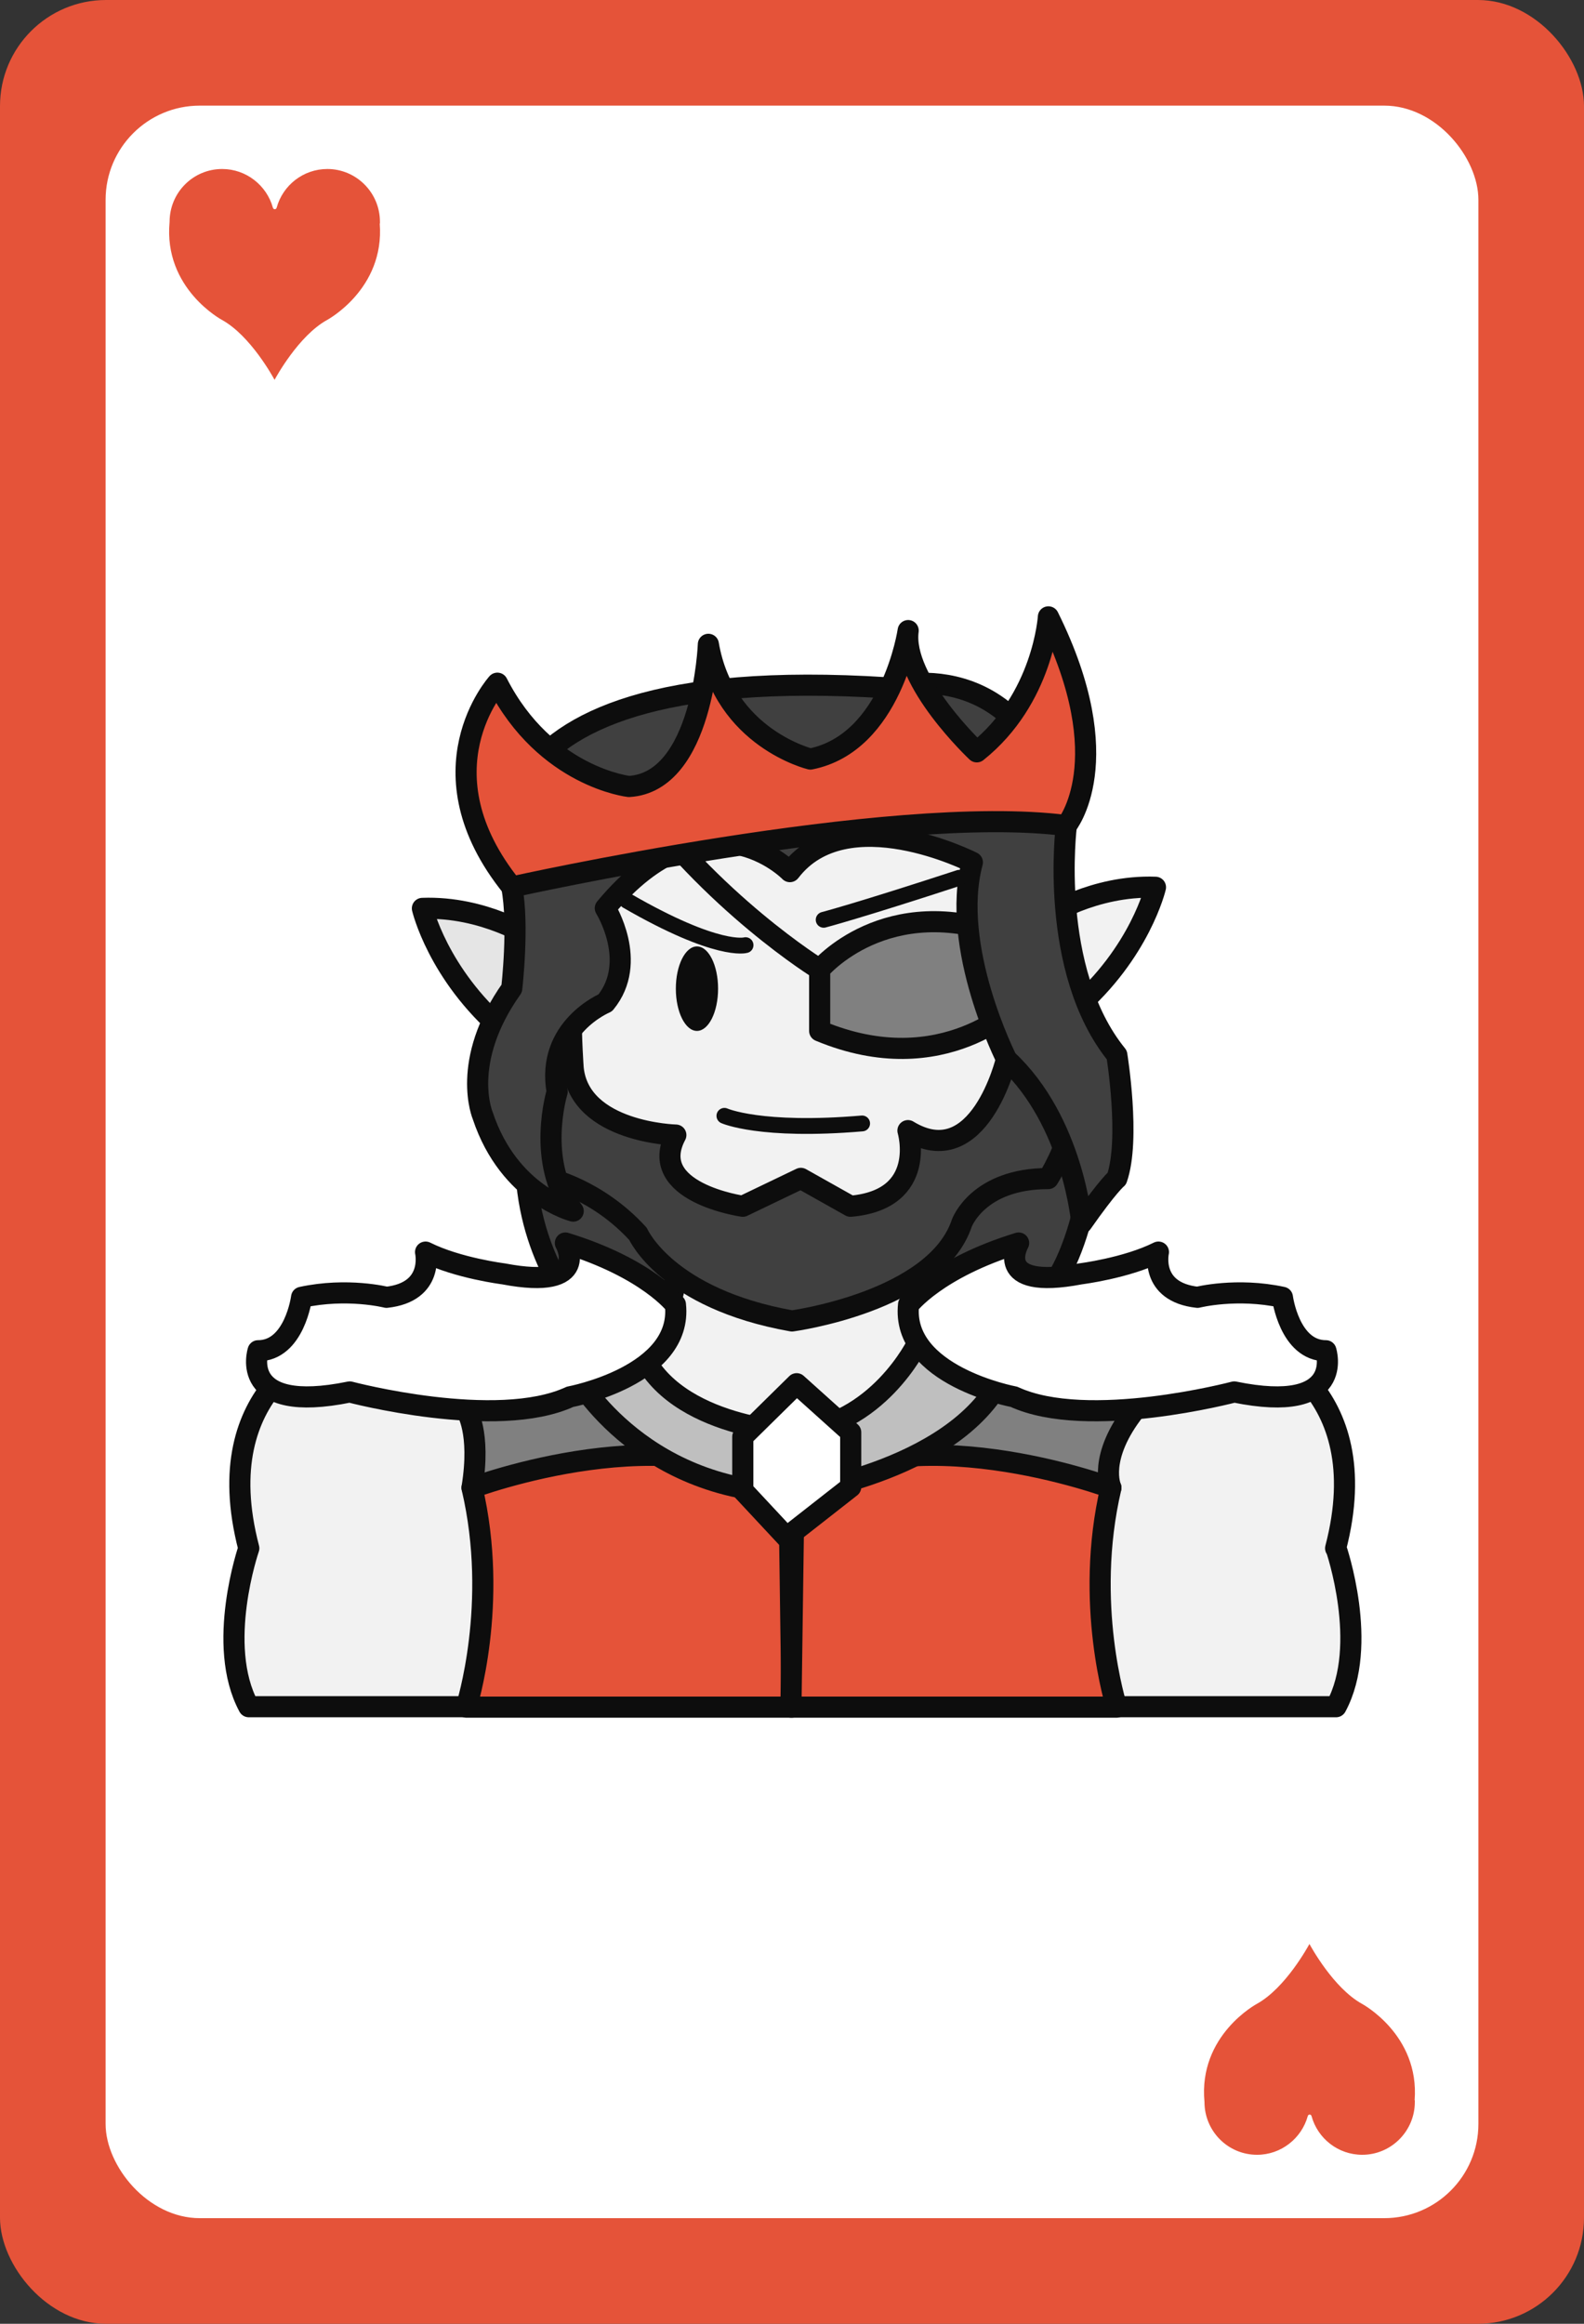 <?xml version="1.0" encoding="UTF-8"?>
<svg xmlns="http://www.w3.org/2000/svg" viewBox="0 0 75 110">
  <rect x="0" y="0" width="75" height="110" fill="#333333" stroke="none"/>
  <defs>
    <style>
      .cls-1 {
        fill: #404040;
      }

      .cls-1, .cls-2, .cls-3, .cls-4, .cls-5, .cls-6, .cls-7, .cls-8, .cls-9 {
        stroke: #0d0d0d;
        stroke-linecap: round;
        stroke-linejoin: round;
      }

      .cls-2 {
        fill: gray;
      }

      .cls-3 {
        fill: #bfbfbf;
      }

      .cls-4 {
        fill: #e5e5e5;
      }

      .cls-5, .cls-10 {
        fill: #e55339;
      }

      .cls-6, .cls-11 {
        fill: #fff;
      }

      .cls-7, .cls-8 {
        fill: none;
      }

      .cls-8 {
        stroke-width: .75px;
      }

      .cls-9 {
        fill: #f2f2f2;
      }

      .cls-12 {
        fill: #0d0d0d;
      }

      .cls-12, .cls-11, .cls-10 {
        stroke-width: 0px;
      }
    </style>
  </defs>
  <g id="Base">
    <rect class="cls-10" x="0" width="75" height="110" rx="5.02" ry="5.02"/>
    <rect class="cls-11" x="5" y="5" width="65" height="100" rx="4.46" ry="4.46"/>
    <path class="cls-10" d="m17.99,10.58s0-.05,0-.08c0-1.38-1.12-2.5-2.49-2.5-1.14,0-2.11.77-2.4,1.83-.03.1-.15.1-.18,0-.29-1.05-1.26-1.83-2.4-1.83-1.38,0-2.49,1.12-2.49,2.5-.3,3.17,2.49,4.65,2.49,4.65,1.35.75,2.42,2.72,2.48,2.83v.02s0,0,0,0c0,0,0,0,0,0v-.02c.06-.11,1.13-2.08,2.48-2.83,0,0,2.74-1.46,2.5-4.57Z"/>
    <path class="cls-10" d="m66.99,99.42s0,.05,0,.08c0,1.38-1.12,2.5-2.49,2.5-1.14,0-2.11-.77-2.4-1.83-.03-.1-.15-.1-.18,0-.29,1.05-1.26,1.83-2.4,1.83-1.38,0-2.49-1.12-2.49-2.5-.3-3.17,2.49-4.65,2.49-4.65,1.35-.75,2.42-2.72,2.48-2.83v-.02s0,0,0,0c0,0,0,0,0,0v.02c.06.11,1.13,2.08,2.48,2.83,0,0,2.74,1.46,2.5,4.57Z"/>
  </g>
  <g id="People">
    <g>
      <path class="cls-9" d="m63.24,73.29c2.01-7.71-3.84-9.68-3.84-9.68-4.55-2.95-16.61-1.51-16.61-1.51l-5.28.44-5.28-.44s-12.07-1.44-16.61,1.51c0,0-5.86,1.97-3.84,9.68,0,0-1.58,4.58,0,7.5h51.48c1.58-2.92,0-7.5,0-7.5Z"/>
      <path class="cls-2" d="m22.08,66.76s.7,1.01.27,3.66h30.25s-.66-1.41,1.17-3.72l-8.98-3.11h-14.58l-8.13,3.17Z"/>
      <path class="cls-1" d="m51.86,53.86s-.43,6.02-2.86,7.89l-21.86.02s-2.58-3.03-2.22-7.91h26.93Z"/>
      <path class="cls-5" d="m22.08,80.8s1.56-4.88.27-10.37c0,0,9.7-3.64,15.01.27l.14,10.11h-15.42Z"/>
      <path class="cls-5" d="m52.87,80.8s-1.56-4.88-.27-10.37c0,0-9.7-3.64-15.01.27l-.14,10.11h15.42Z"/>
      <path class="cls-9" d="m43.15,58.74l-5.65-.83-5.65.83s.86,3.32-1.64,4.85c0,0,.59,4.28,7.29,4.2,6.7.08,7.29-4.2,7.29-4.2-2.5-1.54-1.64-4.85-1.64-4.85Z"/>
      <path class="cls-3" d="m43.44,63.59s-1.88,3.92-5.94,4.2c0,0-6-.27-7.29-4.2l-3.07,1.34s2.99,5.65,10.45,5.76c0,0,8.12-1.09,10.07-5.97l-4.22-1.12Z"/>
      <path class="cls-6" d="m43.02,61.77s1.3-1.73,5.21-2.93c0,0-1.3,2.27,2.93,1.46,0,0,2.17-.27,3.69-1.03,0,0-.43,1.89,1.85,2.14,0,0,1.85-.47,4.02,0,0,0,.33,2.53,2.06,2.53,0,0,.98,3.04-4.34,1.95,0,0-6.95,1.84-10.43.23,0,0-5.36-1-4.99-4.37Z"/>
      <path class="cls-4" d="m25.22,44.41s-2.29-1.52-5.22-1.41c0,0,.72,3.1,3.84,5.78,0,0,3.03.52,1.39-4.37Z"/>
      <path class="cls-9" d="m48.78,40.46s-1.81-6.51-11.28-6.3c-9.46-.21-11.28,6.3-11.28,6.3-1.93,6.05,0,12.5,0,12.5,2.61,6.54,11.28,7.84,11.28,7.84,0,0,8.67-1.3,11.28-7.84,0,0,1.93-6.45,0-12.5Z"/>
      <path class="cls-9" d="m49.49,43.41s2.29-1.52,5.22-1.41c0,0-.72,3.1-3.84,5.78,0,0-3.03.52-1.39-4.37Z"/>
      <path class="cls-6" d="m31.98,61.77s-1.3-1.73-5.21-2.93c0,0,1.3,2.27-2.93,1.46,0,0-2.17-.27-3.69-1.03,0,0,.43,1.89-1.85,2.14,0,0-1.85-.47-4.02,0,0,0-.33,2.53-2.06,2.53,0,0-.98,3.04,4.34,1.95,0,0,6.95,1.84,10.43.23,0,0,5.36-1,4.99-4.37Z"/>
      <path class="cls-7" d="m38.81,45.89s-5.11-3.13-9.03-8.65"/>
      <polygon class="cls-6" points="35.17 68.01 35.17 70.55 37.24 72.77 40.28 70.39 40.28 67.8 37.72 65.5 35.17 68.01"/>
      <path class="cls-2" d="m38.81,45.89s3.14-3.75,8.85-1.59l.61,3.18s-3.59,3.77-9.46,1.32v-2.9Z"/>
      <path class="cls-1" d="m25.16,46.54s-2.58,4.38.84,9.25c0,0,2.28.5,4.21,2.62,0,0,1.35,3.07,7.29,4.12,0,0,6.79-.91,8.04-4.63,0,0,.76-2.11,4.09-2.11,0,0,3.29-5.04.36-10.05l-.61-2.64-1.73,1.19s1.41,4.34,0,5.86c0,0-1.29,5.43-4.66,3.37,0,0,.97,3.26-2.72,3.58l-2.35-1.32-2.75,1.32s-4.61-.65-3.17-3.37c0,0-4.54-.11-4.86-3.15,0,0-.43-5.65.54-5.97l-2.32-.54-.2,2.46Z"/>
      <path class="cls-1" d="m37.4,41.26s-3.92-4.06-8.74,1.73c0,0,1.59,2.54,0,4.48,0,0-2.82,1.17-2.28,4.21,0,0-1.02,3.32.76,5.65,0,0-3.03-.76-4.28-4.51,0,0-1.1-2.55,1.37-6.03,0,0,.35-2.99,0-4.81,0,0-4.15-10.83,17.79-9.42,0,0,6.52-2.06,8.47,6.52,0,0-.87,6.84,2.39,10.86,0,0,.65,3.99,0,5.85,0,0-.39.3-1.66,2.11,0,0-.4-4.81-3.55-7.74,0,0-2.71-5.32-1.63-9.34,0,0-5.97-3.04-8.63.43Z"/>
      <path class="cls-5" d="m24.23,41.99s17.89-3.99,26.26-2.91c0,0,2.54-3.04-.85-9.88,0,0-.24,3.88-3.39,6.39,0,0-3.57-3.35-3.25-5.74,0,0-.78,5.32-4.63,6.08,0,0-4.07-.98-4.83-5.43,0,0-.24,6.52-3.76,6.73,0,0-3.95-.44-6.23-4.89,0,0-3.75,4.15.68,9.64Z"/>
    </g>
    <ellipse class="cls-12" cx="33" cy="46.8" rx="1" ry="2"/>
    <path class="cls-8" d="m39,43.54s1.65-.43,6.42-1.99"/>
    <path class="cls-8" d="m35.3,44.74s-1.3.39-5.61-2.1"/>
    <path class="cls-8" d="m34.3,52.82s1.71.77,6.52.36"/>
  </g>
</svg>